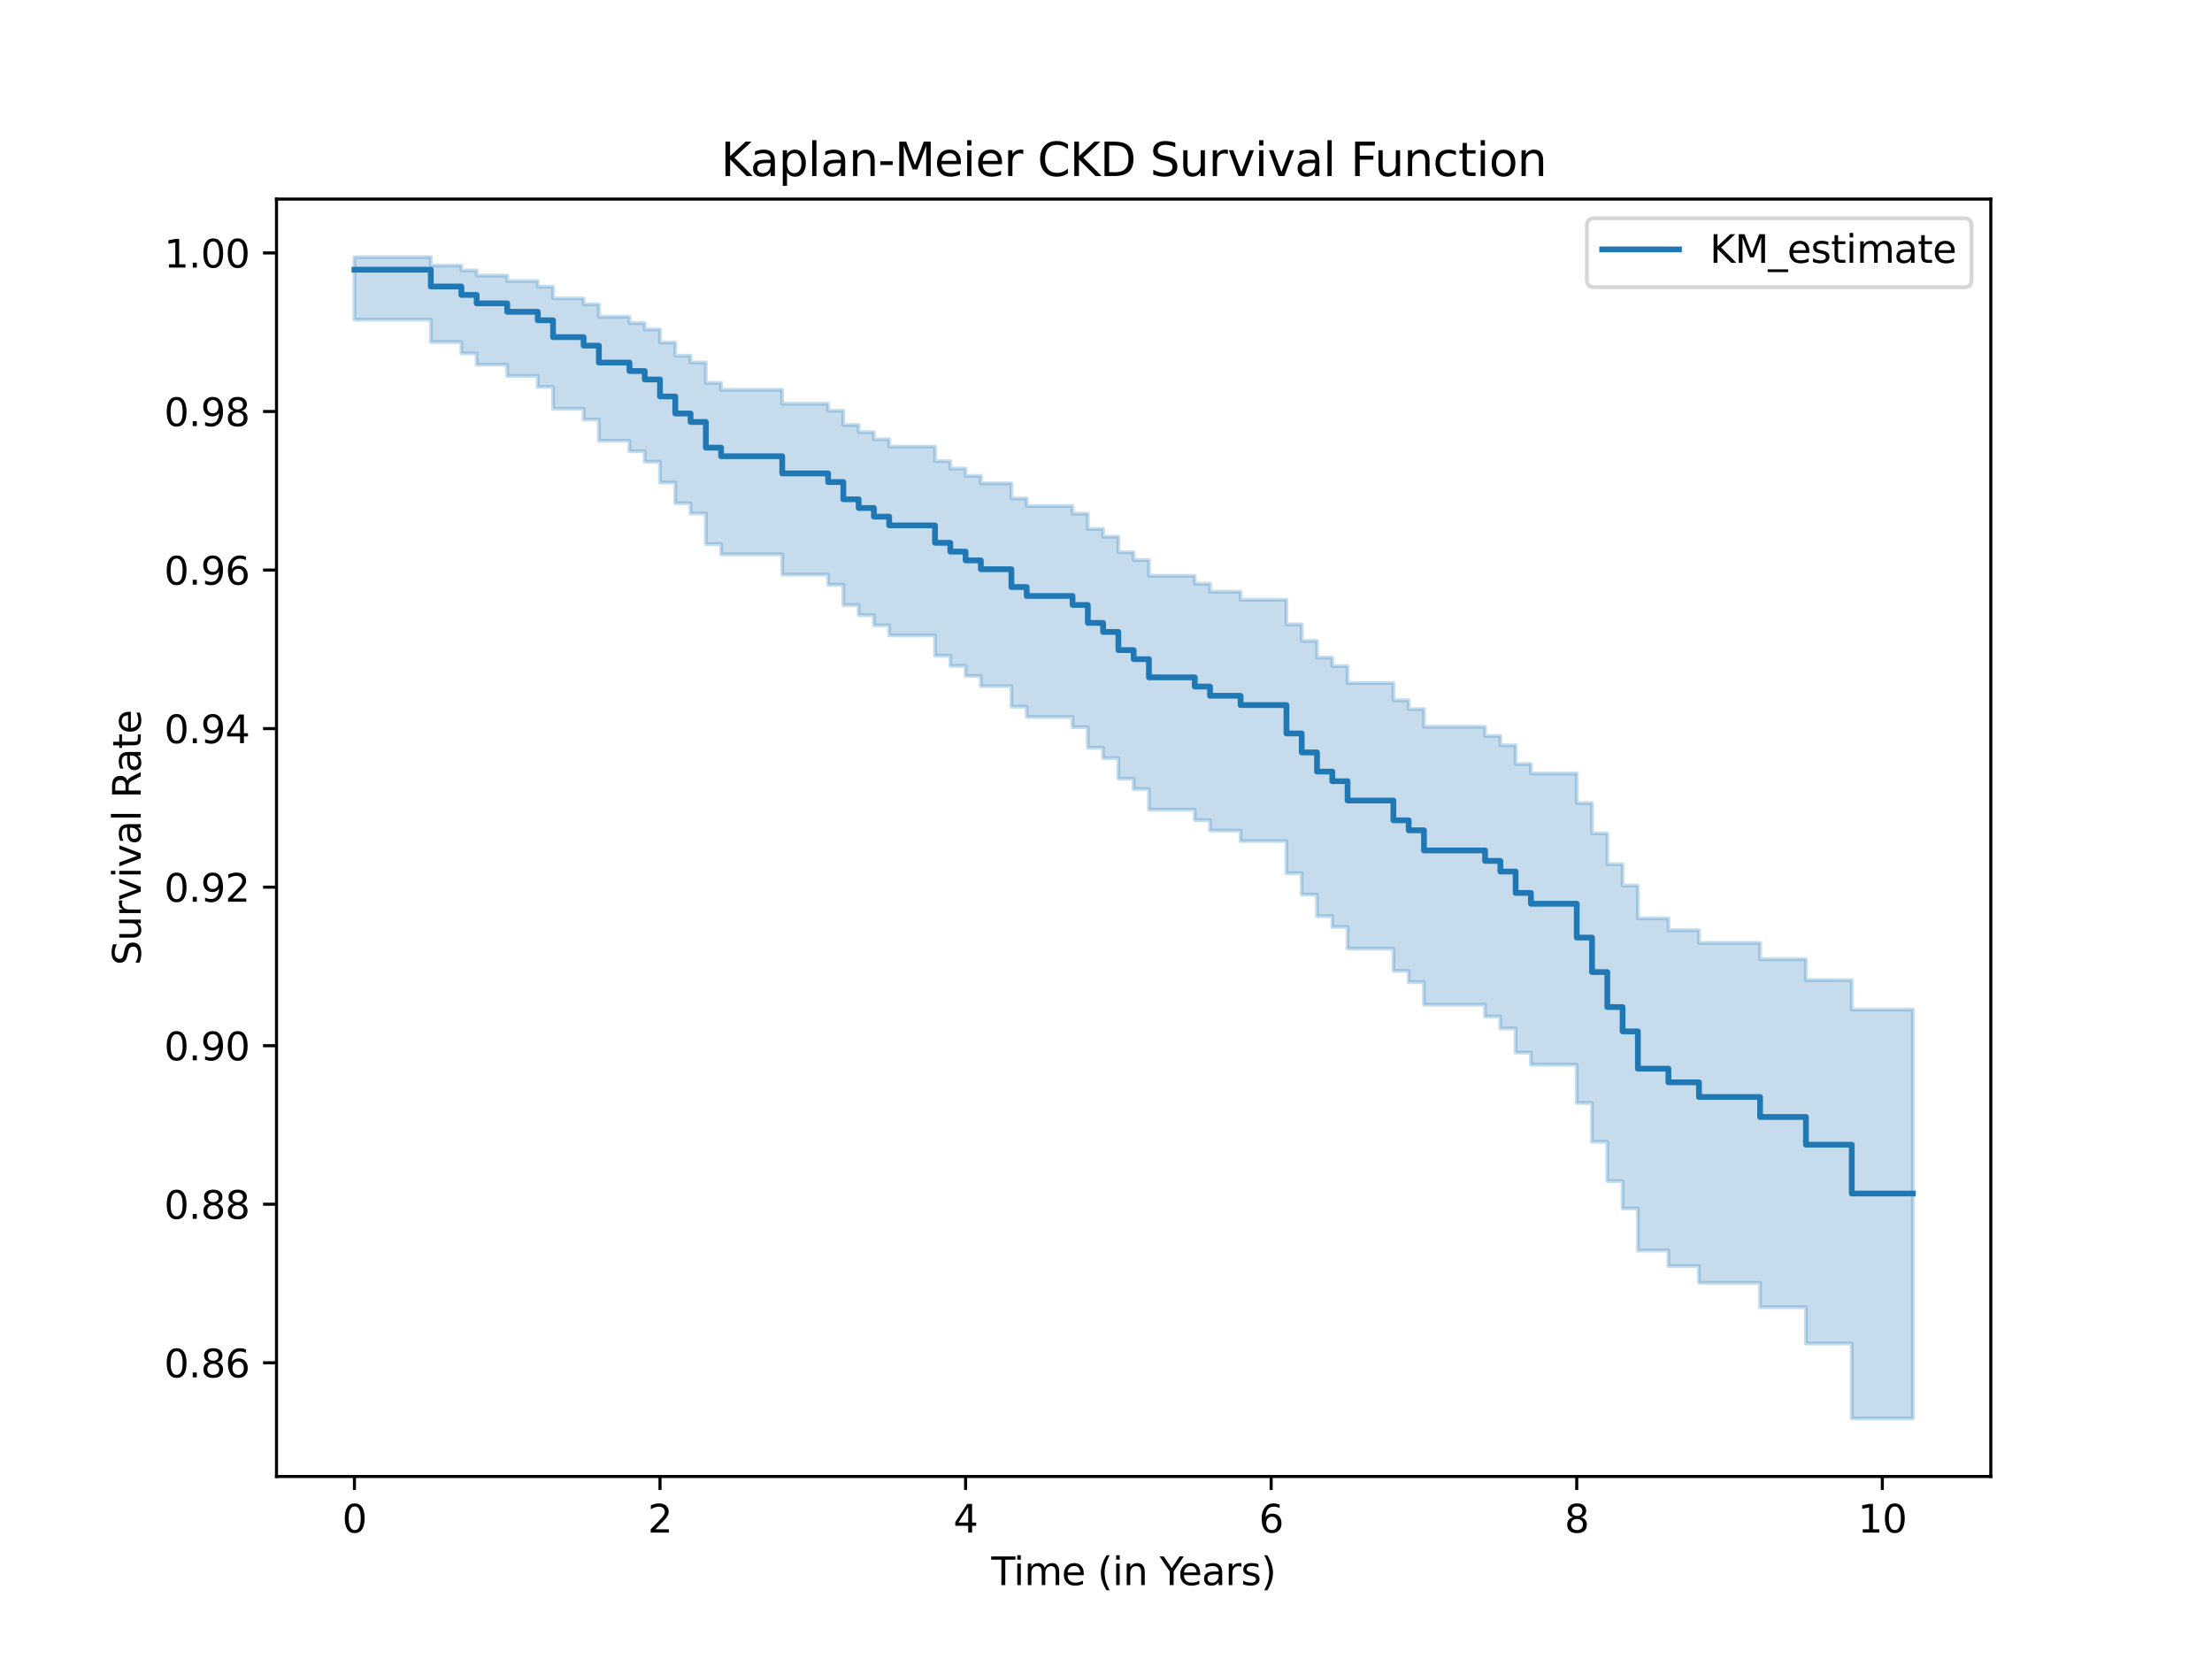 <?xml version="1.0" encoding="utf-8" standalone="no"?>
<!DOCTYPE svg PUBLIC "-//W3C//DTD SVG 1.1//EN"
  "http://www.w3.org/Graphics/SVG/1.1/DTD/svg11.dtd">
<svg xmlns:xlink="http://www.w3.org/1999/xlink" width="576pt" height="432pt" viewBox="0 0 576 432" xmlns="http://www.w3.org/2000/svg" version="1.1">
 <defs>
  <style type="text/css">*{stroke-linejoin: round; stroke-linecap: butt}</style>
 </defs>
 <g id="figure_1">
  <g id="patch_1">
   <path d="M 0 432 
L 576 432 
L 576 0 
L 0 0 
z
" style="fill: #ffffff"/>
  </g>
  <g id="axes_1">
   <g id="patch_2">
    <path d="M 72 384.48 
L 518.4 384.48 
L 518.4 51.84 
L 72 51.84 
z
" style="fill: #ffffff"/>
   </g>
   <g id="PolyCollection_1">
    <defs>
     <path id="md11cd047fc" d="M 92.291 -365.04 
L 92.291 -348.772 
L 96.27 -348.772 
L 96.27 -348.772 
L 100.248 -348.772 
L 100.248 -348.772 
L 104.227 -348.772 
L 104.227 -348.772 
L 112.184 -348.772 
L 112.184 -342.943 
L 116.163 -342.943 
L 116.163 -342.943 
L 120.141 -342.943 
L 120.141 -339.981 
L 124.12 -339.981 
L 124.12 -337.039 
L 132.077 -337.039 
L 132.077 -334.122 
L 140.034 -334.122 
L 140.034 -331.241 
L 144.013 -331.241 
L 144.013 -325.56 
L 151.97 -325.56 
L 151.97 -322.76 
L 155.949 -322.76 
L 155.949 -317.227 
L 163.906 -317.227 
L 163.906 -314.486 
L 167.884 -314.486 
L 167.884 -311.759 
L 171.863 -311.759 
L 171.863 -306.344 
L 175.842 -306.344 
L 175.842 -300.97 
L 179.82 -300.97 
L 179.82 -298.298 
L 183.799 -298.298 
L 183.799 -290.304 
L 187.778 -290.304 
L 187.778 -287.656 
L 191.756 -287.656 
L 191.756 -287.656 
L 199.713 -287.656 
L 199.713 -287.656 
L 203.692 -287.656 
L 203.692 -282.365 
L 215.628 -282.365 
L 215.628 -279.722 
L 219.606 -279.722 
L 219.606 -274.452 
L 223.585 -274.452 
L 223.585 -271.81 
L 227.564 -271.81 
L 227.564 -269.175 
L 231.542 -269.175 
L 231.542 -266.54 
L 239.499 -266.54 
L 239.499 -266.54 
L 243.478 -266.54 
L 243.478 -261.267 
L 247.457 -261.267 
L 247.457 -258.63 
L 251.435 -258.63 
L 251.435 -255.98 
L 255.414 -255.98 
L 255.414 -253.328 
L 259.393 -253.328 
L 259.393 -253.328 
L 263.371 -253.328 
L 263.371 -247.977 
L 267.35 -247.977 
L 267.35 -245.309 
L 275.307 -245.309 
L 275.307 -245.309 
L 279.286 -245.309 
L 279.286 -242.636 
L 283.264 -242.636 
L 283.264 -237.291 
L 287.243 -237.291 
L 287.243 -234.599 
L 291.221 -234.599 
L 291.221 -229.216 
L 295.2 -229.216 
L 295.2 -226.528 
L 299.179 -226.528 
L 299.179 -221.157 
L 303.157 -221.157 
L 303.157 -221.157 
L 307.136 -221.157 
L 307.136 -221.157 
L 311.114 -221.157 
L 311.114 -218.436 
L 315.093 -218.436 
L 315.093 -215.719 
L 323.05 -215.719 
L 323.05 -212.983 
L 327.029 -212.983 
L 327.029 -212.983 
L 331.007 -212.983 
L 331.007 -212.983 
L 334.986 -212.983 
L 334.986 -204.619 
L 338.965 -204.619 
L 338.965 -199.049 
L 342.943 -199.049 
L 342.943 -193.437 
L 346.922 -193.437 
L 346.922 -190.625 
L 350.901 -190.625 
L 350.901 -184.97 
L 354.879 -184.97 
L 354.879 -184.97 
L 358.858 -184.97 
L 358.858 -184.97 
L 362.836 -184.97 
L 362.836 -179.181 
L 366.815 -179.181 
L 366.815 -176.257 
L 370.794 -176.257 
L 370.794 -170.374 
L 374.772 -170.374 
L 374.772 -170.374 
L 378.751 -170.374 
L 378.751 -170.374 
L 382.729 -170.374 
L 382.729 -170.374 
L 386.708 -170.374 
L 386.708 -167.303 
L 390.687 -167.303 
L 390.687 -164.19 
L 394.665 -164.19 
L 394.665 -157.916 
L 398.644 -157.916 
L 398.644 -154.754 
L 402.622 -154.754 
L 402.622 -154.754 
L 406.601 -154.754 
L 406.601 -154.754 
L 410.58 -154.754 
L 410.58 -144.804 
L 414.558 -144.804 
L 414.558 -134.685 
L 418.537 -134.685 
L 418.537 -124.444 
L 422.516 -124.444 
L 422.516 -117.31 
L 426.494 -117.31 
L 426.494 -106.375 
L 430.473 -106.375 
L 430.473 -106.375 
L 434.451 -106.375 
L 434.451 -102.326 
L 438.43 -102.326 
L 438.43 -102.326 
L 442.409 -102.326 
L 442.409 -97.944 
L 446.387 -97.944 
L 446.387 -97.944 
L 450.366 -97.944 
L 450.366 -97.944 
L 454.344 -97.944 
L 454.344 -97.944 
L 458.323 -97.944 
L 458.323 -91.595 
L 462.302 -91.595 
L 462.302 -91.595 
L 466.28 -91.595 
L 466.28 -91.595 
L 470.259 -91.595 
L 470.259 -82.155 
L 474.237 -82.155 
L 474.237 -82.155 
L 478.216 -82.155 
L 478.216 -82.155 
L 482.195 -82.155 
L 482.195 -62.64 
L 486.173 -62.64 
L 486.173 -62.64 
L 490.152 -62.64 
L 490.152 -62.64 
L 494.13 -62.64 
L 494.13 -62.64 
L 498.109 -62.64 
L 498.109 -62.64 
L 498.109 -169.115 
L 498.109 -169.115 
L 498.109 -169.115 
L 494.13 -169.115 
L 494.13 -169.115 
L 490.152 -169.115 
L 490.152 -169.115 
L 486.173 -169.115 
L 486.173 -169.115 
L 482.195 -169.115 
L 482.195 -176.776 
L 478.216 -176.776 
L 478.216 -176.776 
L 474.237 -176.776 
L 474.237 -176.776 
L 470.259 -176.776 
L 470.259 -182.217 
L 466.28 -182.217 
L 466.28 -182.217 
L 462.302 -182.217 
L 462.302 -182.217 
L 458.323 -182.217 
L 458.323 -186.47 
L 454.344 -186.47 
L 454.344 -186.47 
L 450.366 -186.47 
L 450.366 -186.47 
L 446.387 -186.47 
L 446.387 -186.47 
L 442.409 -186.47 
L 442.409 -189.761 
L 438.43 -189.761 
L 438.43 -189.761 
L 434.451 -189.761 
L 434.451 -192.856 
L 430.473 -192.856 
L 430.473 -192.856 
L 426.494 -192.856 
L 426.494 -201.399 
L 422.516 -201.399 
L 422.516 -206.963 
L 418.537 -206.963 
L 418.537 -214.983 
L 414.558 -214.983 
L 414.558 -222.865 
L 410.58 -222.865 
L 410.58 -230.583 
L 406.601 -230.583 
L 406.601 -230.583 
L 402.622 -230.583 
L 402.622 -230.583 
L 398.644 -230.583 
L 398.644 -233.051 
L 394.665 -233.051 
L 394.665 -237.938 
L 390.687 -237.938 
L 390.687 -240.357 
L 386.708 -240.357 
L 386.708 -242.746 
L 382.729 -242.746 
L 382.729 -242.746 
L 378.751 -242.746 
L 378.751 -242.746 
L 374.772 -242.746 
L 374.772 -242.746 
L 370.794 -242.746 
L 370.794 -247.352 
L 366.815 -247.352 
L 366.815 -249.636 
L 362.836 -249.636 
L 362.836 -254.151 
L 358.858 -254.151 
L 358.858 -254.151 
L 354.879 -254.151 
L 354.879 -254.151 
L 350.901 -254.151 
L 350.901 -258.564 
L 346.922 -258.564 
L 346.922 -260.753 
L 342.943 -260.753 
L 342.943 -265.105 
L 338.965 -265.105 
L 338.965 -269.409 
L 334.986 -269.409 
L 334.986 -275.822 
L 331.007 -275.822 
L 331.007 -275.822 
L 327.029 -275.822 
L 327.029 -275.822 
L 323.05 -275.822 
L 323.05 -277.918 
L 315.093 -277.918 
L 315.093 -279.996 
L 311.114 -279.996 
L 311.114 -282.07 
L 307.136 -282.07 
L 307.136 -282.07 
L 303.157 -282.07 
L 303.157 -282.07 
L 299.179 -282.07 
L 299.179 -286.158 
L 295.2 -286.158 
L 295.2 -288.193 
L 291.221 -288.193 
L 291.221 -292.247 
L 287.243 -292.247 
L 287.243 -294.263 
L 283.264 -294.263 
L 283.264 -298.252 
L 279.286 -298.252 
L 279.286 -300.236 
L 275.307 -300.236 
L 275.307 -300.236 
L 267.35 -300.236 
L 267.35 -302.208 
L 263.371 -302.208 
L 263.371 -306.137 
L 259.393 -306.137 
L 259.393 -306.137 
L 255.414 -306.137 
L 255.414 -308.075 
L 251.435 -308.075 
L 251.435 -310.004 
L 247.457 -310.004 
L 247.457 -311.918 
L 243.478 -311.918 
L 243.478 -315.717 
L 239.499 -315.717 
L 239.499 -315.717 
L 231.542 -315.717 
L 231.542 -317.601 
L 227.564 -317.601 
L 227.564 -319.475 
L 223.585 -319.475 
L 223.585 -321.342 
L 219.606 -321.342 
L 219.606 -325.036 
L 215.628 -325.036 
L 215.628 -326.87 
L 203.692 -326.87 
L 203.692 -330.501 
L 199.713 -330.501 
L 199.713 -330.501 
L 191.756 -330.501 
L 191.756 -330.501 
L 187.778 -330.501 
L 187.778 -332.298 
L 183.799 -332.298 
L 183.799 -337.623 
L 179.82 -337.623 
L 179.82 -339.368 
L 175.842 -339.368 
L 175.842 -342.818 
L 171.863 -342.818 
L 171.863 -346.202 
L 167.884 -346.202 
L 167.884 -347.867 
L 163.906 -347.867 
L 163.906 -349.511 
L 155.949 -349.511 
L 155.949 -352.731 
L 151.97 -352.731 
L 151.97 -354.302 
L 144.013 -354.302 
L 144.013 -357.349 
L 140.034 -357.349 
L 140.034 -358.812 
L 132.077 -358.812 
L 132.077 -360.225 
L 124.12 -360.225 
L 124.12 -361.576 
L 120.141 -361.576 
L 120.141 -362.848 
L 116.163 -362.848 
L 116.163 -362.848 
L 112.184 -362.848 
L 112.184 -365.04 
L 104.227 -365.04 
L 104.227 -365.04 
L 100.248 -365.04 
L 100.248 -365.04 
L 96.27 -365.04 
L 96.27 -365.04 
L 92.291 -365.04 
z
" style="stroke: #1f77b4; stroke-opacity: 0.25"/>
    </defs>
    <g clip-path="url(#pe780f4e99f)">
     <use xlink:href="#md11cd047fc" x="0" y="432" style="fill: #1f77b4; fill-opacity: 0.25; stroke: #1f77b4; stroke-opacity: 0.25"/>
    </g>
   </g>
   <g id="matplotlib.axis_1">
    <g id="xtick_1">
     <g id="line2d_1">
      <defs>
       <path id="m5834d6b39c" d="M 0 0 
L 0 3.5 
" style="stroke: #000000; stroke-width: 0.8"/>
      </defs>
      <g>
       <use xlink:href="#m5834d6b39c" x="92.291" y="384.48" style="stroke: #000000; stroke-width: 0.8"/>
      </g>
     </g>
     <g id="text_1">
      <!-- 0 -->
      <g transform="translate(89.11 399.078) scale(0.1 -0.1)">
       <defs>
        <path id="DejaVuSans-30" d="M 2034 4250 
Q 1547 4250 1301 3770 
Q 1056 3291 1056 2328 
Q 1056 1369 1301 889 
Q 1547 409 2034 409 
Q 2525 409 2770 889 
Q 3016 1369 3016 2328 
Q 3016 3291 2770 3770 
Q 2525 4250 2034 4250 
z
M 2034 4750 
Q 2819 4750 3233 4129 
Q 3647 3509 3647 2328 
Q 3647 1150 3233 529 
Q 2819 -91 2034 -91 
Q 1250 -91 836 529 
Q 422 1150 422 2328 
Q 422 3509 836 4129 
Q 1250 4750 2034 4750 
z
" transform="scale(0.016)"/>
       </defs>
       <use xlink:href="#DejaVuSans-30"/>
      </g>
     </g>
    </g>
    <g id="xtick_2">
     <g id="line2d_2">
      <g>
       <use xlink:href="#m5834d6b39c" x="171.863" y="384.48" style="stroke: #000000; stroke-width: 0.8"/>
      </g>
     </g>
     <g id="text_2">
      <!-- 2 -->
      <g transform="translate(168.682 399.078) scale(0.1 -0.1)">
       <defs>
        <path id="DejaVuSans-32" d="M 1228 531 
L 3431 531 
L 3431 0 
L 469 0 
L 469 531 
Q 828 903 1448 1529 
Q 2069 2156 2228 2338 
Q 2531 2678 2651 2914 
Q 2772 3150 2772 3378 
Q 2772 3750 2511 3984 
Q 2250 4219 1831 4219 
Q 1534 4219 1204 4116 
Q 875 4013 500 3803 
L 500 4441 
Q 881 4594 1212 4672 
Q 1544 4750 1819 4750 
Q 2544 4750 2975 4387 
Q 3406 4025 3406 3419 
Q 3406 3131 3298 2873 
Q 3191 2616 2906 2266 
Q 2828 2175 2409 1742 
Q 1991 1309 1228 531 
z
" transform="scale(0.016)"/>
       </defs>
       <use xlink:href="#DejaVuSans-32"/>
      </g>
     </g>
    </g>
    <g id="xtick_3">
     <g id="line2d_3">
      <g>
       <use xlink:href="#m5834d6b39c" x="251.435" y="384.48" style="stroke: #000000; stroke-width: 0.8"/>
      </g>
     </g>
     <g id="text_3">
      <!-- 4 -->
      <g transform="translate(248.254 399.078) scale(0.1 -0.1)">
       <defs>
        <path id="DejaVuSans-34" d="M 2419 4116 
L 825 1625 
L 2419 1625 
L 2419 4116 
z
M 2253 4666 
L 3047 4666 
L 3047 1625 
L 3713 1625 
L 3713 1100 
L 3047 1100 
L 3047 0 
L 2419 0 
L 2419 1100 
L 313 1100 
L 313 1709 
L 2253 4666 
z
" transform="scale(0.016)"/>
       </defs>
       <use xlink:href="#DejaVuSans-34"/>
      </g>
     </g>
    </g>
    <g id="xtick_4">
     <g id="line2d_4">
      <g>
       <use xlink:href="#m5834d6b39c" x="331.007" y="384.48" style="stroke: #000000; stroke-width: 0.8"/>
      </g>
     </g>
     <g id="text_4">
      <!-- 6 -->
      <g transform="translate(327.826 399.078) scale(0.1 -0.1)">
       <defs>
        <path id="DejaVuSans-36" d="M 2113 2584 
Q 1688 2584 1439 2293 
Q 1191 2003 1191 1497 
Q 1191 994 1439 701 
Q 1688 409 2113 409 
Q 2538 409 2786 701 
Q 3034 994 3034 1497 
Q 3034 2003 2786 2293 
Q 2538 2584 2113 2584 
z
M 3366 4563 
L 3366 3988 
Q 3128 4100 2886 4159 
Q 2644 4219 2406 4219 
Q 1781 4219 1451 3797 
Q 1122 3375 1075 2522 
Q 1259 2794 1537 2939 
Q 1816 3084 2150 3084 
Q 2853 3084 3261 2657 
Q 3669 2231 3669 1497 
Q 3669 778 3244 343 
Q 2819 -91 2113 -91 
Q 1303 -91 875 529 
Q 447 1150 447 2328 
Q 447 3434 972 4092 
Q 1497 4750 2381 4750 
Q 2619 4750 2861 4703 
Q 3103 4656 3366 4563 
z
" transform="scale(0.016)"/>
       </defs>
       <use xlink:href="#DejaVuSans-36"/>
      </g>
     </g>
    </g>
    <g id="xtick_5">
     <g id="line2d_5">
      <g>
       <use xlink:href="#m5834d6b39c" x="410.58" y="384.48" style="stroke: #000000; stroke-width: 0.8"/>
      </g>
     </g>
     <g id="text_5">
      <!-- 8 -->
      <g transform="translate(407.398 399.078) scale(0.1 -0.1)">
       <defs>
        <path id="DejaVuSans-38" d="M 2034 2216 
Q 1584 2216 1326 1975 
Q 1069 1734 1069 1313 
Q 1069 891 1326 650 
Q 1584 409 2034 409 
Q 2484 409 2743 651 
Q 3003 894 3003 1313 
Q 3003 1734 2745 1975 
Q 2488 2216 2034 2216 
z
M 1403 2484 
Q 997 2584 770 2862 
Q 544 3141 544 3541 
Q 544 4100 942 4425 
Q 1341 4750 2034 4750 
Q 2731 4750 3128 4425 
Q 3525 4100 3525 3541 
Q 3525 3141 3298 2862 
Q 3072 2584 2669 2484 
Q 3125 2378 3379 2068 
Q 3634 1759 3634 1313 
Q 3634 634 3220 271 
Q 2806 -91 2034 -91 
Q 1263 -91 848 271 
Q 434 634 434 1313 
Q 434 1759 690 2068 
Q 947 2378 1403 2484 
z
M 1172 3481 
Q 1172 3119 1398 2916 
Q 1625 2713 2034 2713 
Q 2441 2713 2670 2916 
Q 2900 3119 2900 3481 
Q 2900 3844 2670 4047 
Q 2441 4250 2034 4250 
Q 1625 4250 1398 4047 
Q 1172 3844 1172 3481 
z
" transform="scale(0.016)"/>
       </defs>
       <use xlink:href="#DejaVuSans-38"/>
      </g>
     </g>
    </g>
    <g id="xtick_6">
     <g id="line2d_6">
      <g>
       <use xlink:href="#m5834d6b39c" x="490.152" y="384.48" style="stroke: #000000; stroke-width: 0.8"/>
      </g>
     </g>
     <g id="text_6">
      <!-- 10 -->
      <g transform="translate(483.789 399.078) scale(0.1 -0.1)">
       <defs>
        <path id="DejaVuSans-31" d="M 794 531 
L 1825 531 
L 1825 4091 
L 703 3866 
L 703 4441 
L 1819 4666 
L 2450 4666 
L 2450 531 
L 3481 531 
L 3481 0 
L 794 0 
L 794 531 
z
" transform="scale(0.016)"/>
       </defs>
       <use xlink:href="#DejaVuSans-31"/>
       <use xlink:href="#DejaVuSans-30" x="63.623"/>
      </g>
     </g>
    </g>
    <g id="text_7">
     <!-- Time (in Years) -->
     <g transform="translate(258.137 412.757) scale(0.1 -0.1)">
      <defs>
       <path id="DejaVuSans-54" d="M -19 4666 
L 3928 4666 
L 3928 4134 
L 2272 4134 
L 2272 0 
L 1638 0 
L 1638 4134 
L -19 4134 
L -19 4666 
z
" transform="scale(0.016)"/>
       <path id="DejaVuSans-69" d="M 603 3500 
L 1178 3500 
L 1178 0 
L 603 0 
L 603 3500 
z
M 603 4863 
L 1178 4863 
L 1178 4134 
L 603 4134 
L 603 4863 
z
" transform="scale(0.016)"/>
       <path id="DejaVuSans-6d" d="M 3328 2828 
Q 3544 3216 3844 3400 
Q 4144 3584 4550 3584 
Q 5097 3584 5394 3201 
Q 5691 2819 5691 2113 
L 5691 0 
L 5113 0 
L 5113 2094 
Q 5113 2597 4934 2840 
Q 4756 3084 4391 3084 
Q 3944 3084 3684 2787 
Q 3425 2491 3425 1978 
L 3425 0 
L 2847 0 
L 2847 2094 
Q 2847 2600 2669 2842 
Q 2491 3084 2119 3084 
Q 1678 3084 1418 2786 
Q 1159 2488 1159 1978 
L 1159 0 
L 581 0 
L 581 3500 
L 1159 3500 
L 1159 2956 
Q 1356 3278 1631 3431 
Q 1906 3584 2284 3584 
Q 2666 3584 2933 3390 
Q 3200 3197 3328 2828 
z
" transform="scale(0.016)"/>
       <path id="DejaVuSans-65" d="M 3597 1894 
L 3597 1613 
L 953 1613 
Q 991 1019 1311 708 
Q 1631 397 2203 397 
Q 2534 397 2845 478 
Q 3156 559 3463 722 
L 3463 178 
Q 3153 47 2828 -22 
Q 2503 -91 2169 -91 
Q 1331 -91 842 396 
Q 353 884 353 1716 
Q 353 2575 817 3079 
Q 1281 3584 2069 3584 
Q 2775 3584 3186 3129 
Q 3597 2675 3597 1894 
z
M 3022 2063 
Q 3016 2534 2758 2815 
Q 2500 3097 2075 3097 
Q 1594 3097 1305 2825 
Q 1016 2553 972 2059 
L 3022 2063 
z
" transform="scale(0.016)"/>
       <path id="DejaVuSans-20" transform="scale(0.016)"/>
       <path id="DejaVuSans-28" d="M 1984 4856 
Q 1566 4138 1362 3434 
Q 1159 2731 1159 2009 
Q 1159 1288 1364 580 
Q 1569 -128 1984 -844 
L 1484 -844 
Q 1016 -109 783 600 
Q 550 1309 550 2009 
Q 550 2706 781 3412 
Q 1013 4119 1484 4856 
L 1984 4856 
z
" transform="scale(0.016)"/>
       <path id="DejaVuSans-6e" d="M 3513 2113 
L 3513 0 
L 2938 0 
L 2938 2094 
Q 2938 2591 2744 2837 
Q 2550 3084 2163 3084 
Q 1697 3084 1428 2787 
Q 1159 2491 1159 1978 
L 1159 0 
L 581 0 
L 581 3500 
L 1159 3500 
L 1159 2956 
Q 1366 3272 1645 3428 
Q 1925 3584 2291 3584 
Q 2894 3584 3203 3211 
Q 3513 2838 3513 2113 
z
" transform="scale(0.016)"/>
       <path id="DejaVuSans-59" d="M -13 4666 
L 666 4666 
L 1959 2747 
L 3244 4666 
L 3922 4666 
L 2272 2222 
L 2272 0 
L 1638 0 
L 1638 2222 
L -13 4666 
z
" transform="scale(0.016)"/>
       <path id="DejaVuSans-61" d="M 2194 1759 
Q 1497 1759 1228 1600 
Q 959 1441 959 1056 
Q 959 750 1161 570 
Q 1363 391 1709 391 
Q 2188 391 2477 730 
Q 2766 1069 2766 1631 
L 2766 1759 
L 2194 1759 
z
M 3341 1997 
L 3341 0 
L 2766 0 
L 2766 531 
Q 2569 213 2275 61 
Q 1981 -91 1556 -91 
Q 1019 -91 701 211 
Q 384 513 384 1019 
Q 384 1609 779 1909 
Q 1175 2209 1959 2209 
L 2766 2209 
L 2766 2266 
Q 2766 2663 2505 2880 
Q 2244 3097 1772 3097 
Q 1472 3097 1187 3025 
Q 903 2953 641 2809 
L 641 3341 
Q 956 3463 1253 3523 
Q 1550 3584 1831 3584 
Q 2591 3584 2966 3190 
Q 3341 2797 3341 1997 
z
" transform="scale(0.016)"/>
       <path id="DejaVuSans-72" d="M 2631 2963 
Q 2534 3019 2420 3045 
Q 2306 3072 2169 3072 
Q 1681 3072 1420 2755 
Q 1159 2438 1159 1844 
L 1159 0 
L 581 0 
L 581 3500 
L 1159 3500 
L 1159 2956 
Q 1341 3275 1631 3429 
Q 1922 3584 2338 3584 
Q 2397 3584 2469 3576 
Q 2541 3569 2628 3553 
L 2631 2963 
z
" transform="scale(0.016)"/>
       <path id="DejaVuSans-73" d="M 2834 3397 
L 2834 2853 
Q 2591 2978 2328 3040 
Q 2066 3103 1784 3103 
Q 1356 3103 1142 2972 
Q 928 2841 928 2578 
Q 928 2378 1081 2264 
Q 1234 2150 1697 2047 
L 1894 2003 
Q 2506 1872 2764 1633 
Q 3022 1394 3022 966 
Q 3022 478 2636 193 
Q 2250 -91 1575 -91 
Q 1294 -91 989 -36 
Q 684 19 347 128 
L 347 722 
Q 666 556 975 473 
Q 1284 391 1588 391 
Q 1994 391 2212 530 
Q 2431 669 2431 922 
Q 2431 1156 2273 1281 
Q 2116 1406 1581 1522 
L 1381 1569 
Q 847 1681 609 1914 
Q 372 2147 372 2553 
Q 372 3047 722 3315 
Q 1072 3584 1716 3584 
Q 2034 3584 2315 3537 
Q 2597 3491 2834 3397 
z
" transform="scale(0.016)"/>
       <path id="DejaVuSans-29" d="M 513 4856 
L 1013 4856 
Q 1481 4119 1714 3412 
Q 1947 2706 1947 2009 
Q 1947 1309 1714 600 
Q 1481 -109 1013 -844 
L 513 -844 
Q 928 -128 1133 580 
Q 1338 1288 1338 2009 
Q 1338 2731 1133 3434 
Q 928 4138 513 4856 
z
" transform="scale(0.016)"/>
      </defs>
      <use xlink:href="#DejaVuSans-54"/>
      <use xlink:href="#DejaVuSans-69" x="57.959"/>
      <use xlink:href="#DejaVuSans-6d" x="85.742"/>
      <use xlink:href="#DejaVuSans-65" x="183.154"/>
      <use xlink:href="#DejaVuSans-20" x="244.678"/>
      <use xlink:href="#DejaVuSans-28" x="276.465"/>
      <use xlink:href="#DejaVuSans-69" x="315.479"/>
      <use xlink:href="#DejaVuSans-6e" x="343.262"/>
      <use xlink:href="#DejaVuSans-20" x="406.641"/>
      <use xlink:href="#DejaVuSans-59" x="438.428"/>
      <use xlink:href="#DejaVuSans-65" x="486.262"/>
      <use xlink:href="#DejaVuSans-61" x="547.785"/>
      <use xlink:href="#DejaVuSans-72" x="609.064"/>
      <use xlink:href="#DejaVuSans-73" x="650.178"/>
      <use xlink:href="#DejaVuSans-29" x="702.277"/>
     </g>
    </g>
   </g>
   <g id="matplotlib.axis_2">
    <g id="ytick_1">
     <g id="line2d_7">
      <defs>
       <path id="md9331dddd4" d="M 0 0 
L -3.5 0 
" style="stroke: #000000; stroke-width: 0.8"/>
      </defs>
      <g>
       <use xlink:href="#md9331dddd4" x="72" y="354.865" style="stroke: #000000; stroke-width: 0.8"/>
      </g>
     </g>
     <g id="text_8">
      <!-- 0.86 -->
      <g transform="translate(42.734 358.664) scale(0.1 -0.1)">
       <defs>
        <path id="DejaVuSans-2e" d="M 684 794 
L 1344 794 
L 1344 0 
L 684 0 
L 684 794 
z
" transform="scale(0.016)"/>
       </defs>
       <use xlink:href="#DejaVuSans-30"/>
       <use xlink:href="#DejaVuSans-2e" x="63.623"/>
       <use xlink:href="#DejaVuSans-38" x="95.41"/>
       <use xlink:href="#DejaVuSans-36" x="159.033"/>
      </g>
     </g>
    </g>
    <g id="ytick_2">
     <g id="line2d_8">
      <g>
       <use xlink:href="#md9331dddd4" x="72" y="313.58" style="stroke: #000000; stroke-width: 0.8"/>
      </g>
     </g>
     <g id="text_9">
      <!-- 0.88 -->
      <g transform="translate(42.734 317.379) scale(0.1 -0.1)">
       <use xlink:href="#DejaVuSans-30"/>
       <use xlink:href="#DejaVuSans-2e" x="63.623"/>
       <use xlink:href="#DejaVuSans-38" x="95.41"/>
       <use xlink:href="#DejaVuSans-38" x="159.033"/>
      </g>
     </g>
    </g>
    <g id="ytick_3">
     <g id="line2d_9">
      <g>
       <use xlink:href="#md9331dddd4" x="72" y="272.295" style="stroke: #000000; stroke-width: 0.8"/>
      </g>
     </g>
     <g id="text_10">
      <!-- 0.90 -->
      <g transform="translate(42.734 276.094) scale(0.1 -0.1)">
       <defs>
        <path id="DejaVuSans-39" d="M 703 97 
L 703 672 
Q 941 559 1184 500 
Q 1428 441 1663 441 
Q 2288 441 2617 861 
Q 2947 1281 2994 2138 
Q 2813 1869 2534 1725 
Q 2256 1581 1919 1581 
Q 1219 1581 811 2004 
Q 403 2428 403 3163 
Q 403 3881 828 4315 
Q 1253 4750 1959 4750 
Q 2769 4750 3195 4129 
Q 3622 3509 3622 2328 
Q 3622 1225 3098 567 
Q 2575 -91 1691 -91 
Q 1453 -91 1209 -44 
Q 966 3 703 97 
z
M 1959 2075 
Q 2384 2075 2632 2365 
Q 2881 2656 2881 3163 
Q 2881 3666 2632 3958 
Q 2384 4250 1959 4250 
Q 1534 4250 1286 3958 
Q 1038 3666 1038 3163 
Q 1038 2656 1286 2365 
Q 1534 2075 1959 2075 
z
" transform="scale(0.016)"/>
       </defs>
       <use xlink:href="#DejaVuSans-30"/>
       <use xlink:href="#DejaVuSans-2e" x="63.623"/>
       <use xlink:href="#DejaVuSans-39" x="95.41"/>
       <use xlink:href="#DejaVuSans-30" x="159.033"/>
      </g>
     </g>
    </g>
    <g id="ytick_4">
     <g id="line2d_10">
      <g>
       <use xlink:href="#md9331dddd4" x="72" y="231.01" style="stroke: #000000; stroke-width: 0.8"/>
      </g>
     </g>
     <g id="text_11">
      <!-- 0.92 -->
      <g transform="translate(42.734 234.809) scale(0.1 -0.1)">
       <use xlink:href="#DejaVuSans-30"/>
       <use xlink:href="#DejaVuSans-2e" x="63.623"/>
       <use xlink:href="#DejaVuSans-39" x="95.41"/>
       <use xlink:href="#DejaVuSans-32" x="159.033"/>
      </g>
     </g>
    </g>
    <g id="ytick_5">
     <g id="line2d_11">
      <g>
       <use xlink:href="#md9331dddd4" x="72" y="189.725" style="stroke: #000000; stroke-width: 0.8"/>
      </g>
     </g>
     <g id="text_12">
      <!-- 0.94 -->
      <g transform="translate(42.734 193.524) scale(0.1 -0.1)">
       <use xlink:href="#DejaVuSans-30"/>
       <use xlink:href="#DejaVuSans-2e" x="63.623"/>
       <use xlink:href="#DejaVuSans-39" x="95.41"/>
       <use xlink:href="#DejaVuSans-34" x="159.033"/>
      </g>
     </g>
    </g>
    <g id="ytick_6">
     <g id="line2d_12">
      <g>
       <use xlink:href="#md9331dddd4" x="72" y="148.44" style="stroke: #000000; stroke-width: 0.8"/>
      </g>
     </g>
     <g id="text_13">
      <!-- 0.96 -->
      <g transform="translate(42.734 152.239) scale(0.1 -0.1)">
       <use xlink:href="#DejaVuSans-30"/>
       <use xlink:href="#DejaVuSans-2e" x="63.623"/>
       <use xlink:href="#DejaVuSans-39" x="95.41"/>
       <use xlink:href="#DejaVuSans-36" x="159.033"/>
      </g>
     </g>
    </g>
    <g id="ytick_7">
     <g id="line2d_13">
      <g>
       <use xlink:href="#md9331dddd4" x="72" y="107.155" style="stroke: #000000; stroke-width: 0.8"/>
      </g>
     </g>
     <g id="text_14">
      <!-- 0.98 -->
      <g transform="translate(42.734 110.954) scale(0.1 -0.1)">
       <use xlink:href="#DejaVuSans-30"/>
       <use xlink:href="#DejaVuSans-2e" x="63.623"/>
       <use xlink:href="#DejaVuSans-39" x="95.41"/>
       <use xlink:href="#DejaVuSans-38" x="159.033"/>
      </g>
     </g>
    </g>
    <g id="ytick_8">
     <g id="line2d_14">
      <g>
       <use xlink:href="#md9331dddd4" x="72" y="65.87" style="stroke: #000000; stroke-width: 0.8"/>
      </g>
     </g>
     <g id="text_15">
      <!-- 1.00 -->
      <g transform="translate(42.734 69.669) scale(0.1 -0.1)">
       <use xlink:href="#DejaVuSans-31"/>
       <use xlink:href="#DejaVuSans-2e" x="63.623"/>
       <use xlink:href="#DejaVuSans-30" x="95.41"/>
       <use xlink:href="#DejaVuSans-30" x="159.033"/>
      </g>
     </g>
    </g>
    <g id="text_16">
     <!-- Survival Rate -->
     <g transform="translate(36.655 251.371) rotate(-90) scale(0.1 -0.1)">
      <defs>
       <path id="DejaVuSans-53" d="M 3425 4513 
L 3425 3897 
Q 3066 4069 2747 4153 
Q 2428 4238 2131 4238 
Q 1616 4238 1336 4038 
Q 1056 3838 1056 3469 
Q 1056 3159 1242 3001 
Q 1428 2844 1947 2747 
L 2328 2669 
Q 3034 2534 3370 2195 
Q 3706 1856 3706 1288 
Q 3706 609 3251 259 
Q 2797 -91 1919 -91 
Q 1588 -91 1214 -16 
Q 841 59 441 206 
L 441 856 
Q 825 641 1194 531 
Q 1563 422 1919 422 
Q 2459 422 2753 634 
Q 3047 847 3047 1241 
Q 3047 1584 2836 1778 
Q 2625 1972 2144 2069 
L 1759 2144 
Q 1053 2284 737 2584 
Q 422 2884 422 3419 
Q 422 4038 858 4394 
Q 1294 4750 2059 4750 
Q 2388 4750 2728 4690 
Q 3069 4631 3425 4513 
z
" transform="scale(0.016)"/>
       <path id="DejaVuSans-75" d="M 544 1381 
L 544 3500 
L 1119 3500 
L 1119 1403 
Q 1119 906 1312 657 
Q 1506 409 1894 409 
Q 2359 409 2629 706 
Q 2900 1003 2900 1516 
L 2900 3500 
L 3475 3500 
L 3475 0 
L 2900 0 
L 2900 538 
Q 2691 219 2414 64 
Q 2138 -91 1772 -91 
Q 1169 -91 856 284 
Q 544 659 544 1381 
z
M 1991 3584 
L 1991 3584 
z
" transform="scale(0.016)"/>
       <path id="DejaVuSans-76" d="M 191 3500 
L 800 3500 
L 1894 563 
L 2988 3500 
L 3597 3500 
L 2284 0 
L 1503 0 
L 191 3500 
z
" transform="scale(0.016)"/>
       <path id="DejaVuSans-6c" d="M 603 4863 
L 1178 4863 
L 1178 0 
L 603 0 
L 603 4863 
z
" transform="scale(0.016)"/>
       <path id="DejaVuSans-52" d="M 2841 2188 
Q 3044 2119 3236 1894 
Q 3428 1669 3622 1275 
L 4263 0 
L 3584 0 
L 2988 1197 
Q 2756 1666 2539 1819 
Q 2322 1972 1947 1972 
L 1259 1972 
L 1259 0 
L 628 0 
L 628 4666 
L 2053 4666 
Q 2853 4666 3247 4331 
Q 3641 3997 3641 3322 
Q 3641 2881 3436 2590 
Q 3231 2300 2841 2188 
z
M 1259 4147 
L 1259 2491 
L 2053 2491 
Q 2509 2491 2742 2702 
Q 2975 2913 2975 3322 
Q 2975 3731 2742 3939 
Q 2509 4147 2053 4147 
L 1259 4147 
z
" transform="scale(0.016)"/>
       <path id="DejaVuSans-74" d="M 1172 4494 
L 1172 3500 
L 2356 3500 
L 2356 3053 
L 1172 3053 
L 1172 1153 
Q 1172 725 1289 603 
Q 1406 481 1766 481 
L 2356 481 
L 2356 0 
L 1766 0 
Q 1100 0 847 248 
Q 594 497 594 1153 
L 594 3053 
L 172 3053 
L 172 3500 
L 594 3500 
L 594 4494 
L 1172 4494 
z
" transform="scale(0.016)"/>
      </defs>
      <use xlink:href="#DejaVuSans-53"/>
      <use xlink:href="#DejaVuSans-75" x="63.477"/>
      <use xlink:href="#DejaVuSans-72" x="126.855"/>
      <use xlink:href="#DejaVuSans-76" x="167.969"/>
      <use xlink:href="#DejaVuSans-69" x="227.148"/>
      <use xlink:href="#DejaVuSans-76" x="254.932"/>
      <use xlink:href="#DejaVuSans-61" x="314.111"/>
      <use xlink:href="#DejaVuSans-6c" x="375.391"/>
      <use xlink:href="#DejaVuSans-20" x="403.174"/>
      <use xlink:href="#DejaVuSans-52" x="434.961"/>
      <use xlink:href="#DejaVuSans-61" x="502.193"/>
      <use xlink:href="#DejaVuSans-74" x="563.473"/>
      <use xlink:href="#DejaVuSans-65" x="602.682"/>
     </g>
    </g>
   </g>
   <g id="line2d_15">
    <path d="M 92.291 70.225 
L 112.184 70.225 
L 112.184 74.603 
L 120.141 74.603 
L 120.141 76.794 
L 124.12 76.794 
L 124.12 78.99 
L 132.077 78.99 
L 132.077 81.191 
L 140.034 81.191 
L 140.034 83.392 
L 144.013 83.392 
L 144.013 87.798 
L 151.97 87.798 
L 151.97 90.002 
L 155.949 90.002 
L 155.949 94.408 
L 163.906 94.408 
L 163.906 96.613 
L 167.884 96.613 
L 167.884 98.821 
L 171.863 98.821 
L 171.863 103.242 
L 175.842 103.242 
L 175.842 107.672 
L 179.82 107.672 
L 179.82 109.89 
L 183.799 109.89 
L 183.799 116.572 
L 187.778 116.572 
L 187.778 118.802 
L 203.692 118.802 
L 203.692 123.276 
L 215.628 123.276 
L 215.628 125.521 
L 219.606 125.521 
L 219.606 130.016 
L 223.585 130.016 
L 223.585 132.276 
L 227.564 132.276 
L 227.564 134.536 
L 231.542 134.536 
L 231.542 136.801 
L 243.478 136.801 
L 243.478 141.347 
L 247.457 141.347 
L 247.457 143.627 
L 251.435 143.627 
L 251.435 145.921 
L 255.414 145.921 
L 255.414 148.221 
L 263.371 148.221 
L 263.371 152.867 
L 267.35 152.867 
L 267.35 155.191 
L 279.286 155.191 
L 279.286 157.523 
L 283.264 157.523 
L 283.264 162.197 
L 287.243 162.197 
L 287.243 164.554 
L 291.221 164.554 
L 291.221 169.279 
L 295.2 169.279 
L 295.2 171.644 
L 299.179 171.644 
L 299.179 176.38 
L 311.114 176.38 
L 311.114 178.78 
L 315.093 178.78 
L 315.093 181.181 
L 323.05 181.181 
L 323.05 183.599 
L 334.986 183.599 
L 334.986 190.991 
L 338.965 190.991 
L 338.965 195.931 
L 342.943 195.931 
L 342.943 200.916 
L 346.922 200.916 
L 346.922 203.418 
L 350.901 203.418 
L 350.901 208.455 
L 362.836 208.455 
L 362.836 213.607 
L 366.815 213.607 
L 366.815 216.211 
L 370.794 216.211 
L 370.794 221.455 
L 386.708 221.455 
L 386.708 224.182 
L 390.687 224.182 
L 390.687 226.944 
L 394.665 226.944 
L 394.665 232.517 
L 398.644 232.517 
L 398.644 235.328 
L 410.58 235.328 
L 410.58 244.141 
L 414.558 244.141 
L 414.558 253.122 
L 418.537 253.122 
L 418.537 262.233 
L 422.516 262.233 
L 422.516 268.565 
L 426.494 268.565 
L 426.494 278.278 
L 434.451 278.278 
L 434.451 281.832 
L 442.409 281.832 
L 442.409 285.643 
L 458.323 285.643 
L 458.323 290.853 
L 470.259 290.853 
L 470.259 298.066 
L 482.195 298.066 
L 482.195 310.789 
L 498.109 310.789 
L 498.109 310.789 
" clip-path="url(#pe780f4e99f)" style="fill: none; stroke: #1f77b4; stroke-width: 1.5; stroke-linecap: square"/>
   </g>
   <g id="patch_3">
    <path d="M 72 384.48 
L 72 51.84 
" style="fill: none; stroke: #000000; stroke-width: 0.8; stroke-linejoin: miter; stroke-linecap: square"/>
   </g>
   <g id="patch_4">
    <path d="M 518.4 384.48 
L 518.4 51.84 
" style="fill: none; stroke: #000000; stroke-width: 0.8; stroke-linejoin: miter; stroke-linecap: square"/>
   </g>
   <g id="patch_5">
    <path d="M 72 384.48 
L 518.4 384.48 
" style="fill: none; stroke: #000000; stroke-width: 0.8; stroke-linejoin: miter; stroke-linecap: square"/>
   </g>
   <g id="patch_6">
    <path d="M 72 51.84 
L 518.4 51.84 
" style="fill: none; stroke: #000000; stroke-width: 0.8; stroke-linejoin: miter; stroke-linecap: square"/>
   </g>
   <g id="text_17">
    <!-- Kaplan-Meier CKD Survival Function -->
    <g transform="translate(187.705 45.84) scale(0.12 -0.12)">
     <defs>
      <path id="DejaVuSans-4b" d="M 628 4666 
L 1259 4666 
L 1259 2694 
L 3353 4666 
L 4166 4666 
L 1850 2491 
L 4331 0 
L 3500 0 
L 1259 2247 
L 1259 0 
L 628 0 
L 628 4666 
z
" transform="scale(0.016)"/>
      <path id="DejaVuSans-70" d="M 1159 525 
L 1159 -1331 
L 581 -1331 
L 581 3500 
L 1159 3500 
L 1159 2969 
Q 1341 3281 1617 3432 
Q 1894 3584 2278 3584 
Q 2916 3584 3314 3078 
Q 3713 2572 3713 1747 
Q 3713 922 3314 415 
Q 2916 -91 2278 -91 
Q 1894 -91 1617 61 
Q 1341 213 1159 525 
z
M 3116 1747 
Q 3116 2381 2855 2742 
Q 2594 3103 2138 3103 
Q 1681 3103 1420 2742 
Q 1159 2381 1159 1747 
Q 1159 1113 1420 752 
Q 1681 391 2138 391 
Q 2594 391 2855 752 
Q 3116 1113 3116 1747 
z
" transform="scale(0.016)"/>
      <path id="DejaVuSans-2d" d="M 313 2009 
L 1997 2009 
L 1997 1497 
L 313 1497 
L 313 2009 
z
" transform="scale(0.016)"/>
      <path id="DejaVuSans-4d" d="M 628 4666 
L 1569 4666 
L 2759 1491 
L 3956 4666 
L 4897 4666 
L 4897 0 
L 4281 0 
L 4281 4097 
L 3078 897 
L 2444 897 
L 1241 4097 
L 1241 0 
L 628 0 
L 628 4666 
z
" transform="scale(0.016)"/>
      <path id="DejaVuSans-43" d="M 4122 4306 
L 4122 3641 
Q 3803 3938 3442 4084 
Q 3081 4231 2675 4231 
Q 1875 4231 1450 3742 
Q 1025 3253 1025 2328 
Q 1025 1406 1450 917 
Q 1875 428 2675 428 
Q 3081 428 3442 575 
Q 3803 722 4122 1019 
L 4122 359 
Q 3791 134 3420 21 
Q 3050 -91 2638 -91 
Q 1578 -91 968 557 
Q 359 1206 359 2328 
Q 359 3453 968 4101 
Q 1578 4750 2638 4750 
Q 3056 4750 3426 4639 
Q 3797 4528 4122 4306 
z
" transform="scale(0.016)"/>
      <path id="DejaVuSans-44" d="M 1259 4147 
L 1259 519 
L 2022 519 
Q 2988 519 3436 956 
Q 3884 1394 3884 2338 
Q 3884 3275 3436 3711 
Q 2988 4147 2022 4147 
L 1259 4147 
z
M 628 4666 
L 1925 4666 
Q 3281 4666 3915 4102 
Q 4550 3538 4550 2338 
Q 4550 1131 3912 565 
Q 3275 0 1925 0 
L 628 0 
L 628 4666 
z
" transform="scale(0.016)"/>
      <path id="DejaVuSans-46" d="M 628 4666 
L 3309 4666 
L 3309 4134 
L 1259 4134 
L 1259 2759 
L 3109 2759 
L 3109 2228 
L 1259 2228 
L 1259 0 
L 628 0 
L 628 4666 
z
" transform="scale(0.016)"/>
      <path id="DejaVuSans-63" d="M 3122 3366 
L 3122 2828 
Q 2878 2963 2633 3030 
Q 2388 3097 2138 3097 
Q 1578 3097 1268 2742 
Q 959 2388 959 1747 
Q 959 1106 1268 751 
Q 1578 397 2138 397 
Q 2388 397 2633 464 
Q 2878 531 3122 666 
L 3122 134 
Q 2881 22 2623 -34 
Q 2366 -91 2075 -91 
Q 1284 -91 818 406 
Q 353 903 353 1747 
Q 353 2603 823 3093 
Q 1294 3584 2113 3584 
Q 2378 3584 2631 3529 
Q 2884 3475 3122 3366 
z
" transform="scale(0.016)"/>
      <path id="DejaVuSans-6f" d="M 1959 3097 
Q 1497 3097 1228 2736 
Q 959 2375 959 1747 
Q 959 1119 1226 758 
Q 1494 397 1959 397 
Q 2419 397 2687 759 
Q 2956 1122 2956 1747 
Q 2956 2369 2687 2733 
Q 2419 3097 1959 3097 
z
M 1959 3584 
Q 2709 3584 3137 3096 
Q 3566 2609 3566 1747 
Q 3566 888 3137 398 
Q 2709 -91 1959 -91 
Q 1206 -91 779 398 
Q 353 888 353 1747 
Q 353 2609 779 3096 
Q 1206 3584 1959 3584 
z
" transform="scale(0.016)"/>
     </defs>
     <use xlink:href="#DejaVuSans-4b"/>
     <use xlink:href="#DejaVuSans-61" x="63.826"/>
     <use xlink:href="#DejaVuSans-70" x="125.105"/>
     <use xlink:href="#DejaVuSans-6c" x="188.582"/>
     <use xlink:href="#DejaVuSans-61" x="216.365"/>
     <use xlink:href="#DejaVuSans-6e" x="277.645"/>
     <use xlink:href="#DejaVuSans-2d" x="341.023"/>
     <use xlink:href="#DejaVuSans-4d" x="377.107"/>
     <use xlink:href="#DejaVuSans-65" x="463.387"/>
     <use xlink:href="#DejaVuSans-69" x="524.91"/>
     <use xlink:href="#DejaVuSans-65" x="552.693"/>
     <use xlink:href="#DejaVuSans-72" x="614.217"/>
     <use xlink:href="#DejaVuSans-20" x="655.33"/>
     <use xlink:href="#DejaVuSans-43" x="687.117"/>
     <use xlink:href="#DejaVuSans-4b" x="756.941"/>
     <use xlink:href="#DejaVuSans-44" x="822.518"/>
     <use xlink:href="#DejaVuSans-20" x="899.52"/>
     <use xlink:href="#DejaVuSans-53" x="931.307"/>
     <use xlink:href="#DejaVuSans-75" x="994.783"/>
     <use xlink:href="#DejaVuSans-72" x="1058.162"/>
     <use xlink:href="#DejaVuSans-76" x="1099.275"/>
     <use xlink:href="#DejaVuSans-69" x="1158.455"/>
     <use xlink:href="#DejaVuSans-76" x="1186.238"/>
     <use xlink:href="#DejaVuSans-61" x="1245.418"/>
     <use xlink:href="#DejaVuSans-6c" x="1306.697"/>
     <use xlink:href="#DejaVuSans-20" x="1334.48"/>
     <use xlink:href="#DejaVuSans-46" x="1366.268"/>
     <use xlink:href="#DejaVuSans-75" x="1418.287"/>
     <use xlink:href="#DejaVuSans-6e" x="1481.666"/>
     <use xlink:href="#DejaVuSans-63" x="1545.045"/>
     <use xlink:href="#DejaVuSans-74" x="1600.025"/>
     <use xlink:href="#DejaVuSans-69" x="1639.234"/>
     <use xlink:href="#DejaVuSans-6f" x="1667.018"/>
     <use xlink:href="#DejaVuSans-6e" x="1728.199"/>
    </g>
   </g>
   <g id="legend_1">
    <g id="patch_7">
     <path d="M 415.211 74.796 
L 511.4 74.796 
Q 513.4 74.796 513.4 72.796 
L 513.4 58.84 
Q 513.4 56.84 511.4 56.84 
L 415.211 56.84 
Q 413.211 56.84 413.211 58.84 
L 413.211 72.796 
Q 413.211 74.796 415.211 74.796 
z
" style="fill: #ffffff; opacity: 0.8; stroke: #cccccc; stroke-linejoin: miter"/>
    </g>
    <g id="line2d_16">
     <path d="M 417.211 64.938 
L 427.211 64.938 
L 427.211 64.938 
L 437.211 64.938 
L 437.211 64.938 
" style="fill: none; stroke: #1f77b4; stroke-width: 1.5; stroke-linecap: square"/>
    </g>
    <g id="text_18">
     <!-- KM_estimate -->
     <g transform="translate(445.211 68.438) scale(0.1 -0.1)">
      <defs>
       <path id="DejaVuSans-5f" d="M 3263 -1063 
L 3263 -1509 
L -63 -1509 
L -63 -1063 
L 3263 -1063 
z
" transform="scale(0.016)"/>
      </defs>
      <use xlink:href="#DejaVuSans-4b"/>
      <use xlink:href="#DejaVuSans-4d" x="65.576"/>
      <use xlink:href="#DejaVuSans-5f" x="151.855"/>
      <use xlink:href="#DejaVuSans-65" x="201.855"/>
      <use xlink:href="#DejaVuSans-73" x="263.379"/>
      <use xlink:href="#DejaVuSans-74" x="315.479"/>
      <use xlink:href="#DejaVuSans-69" x="354.688"/>
      <use xlink:href="#DejaVuSans-6d" x="382.471"/>
      <use xlink:href="#DejaVuSans-61" x="479.883"/>
      <use xlink:href="#DejaVuSans-74" x="541.162"/>
      <use xlink:href="#DejaVuSans-65" x="580.371"/>
     </g>
    </g>
   </g>
  </g>
 </g>
 <defs>
  <clipPath id="pe780f4e99f">
   <rect x="72" y="51.84" width="446.4" height="332.64"/>
  </clipPath>
 </defs>
</svg>
